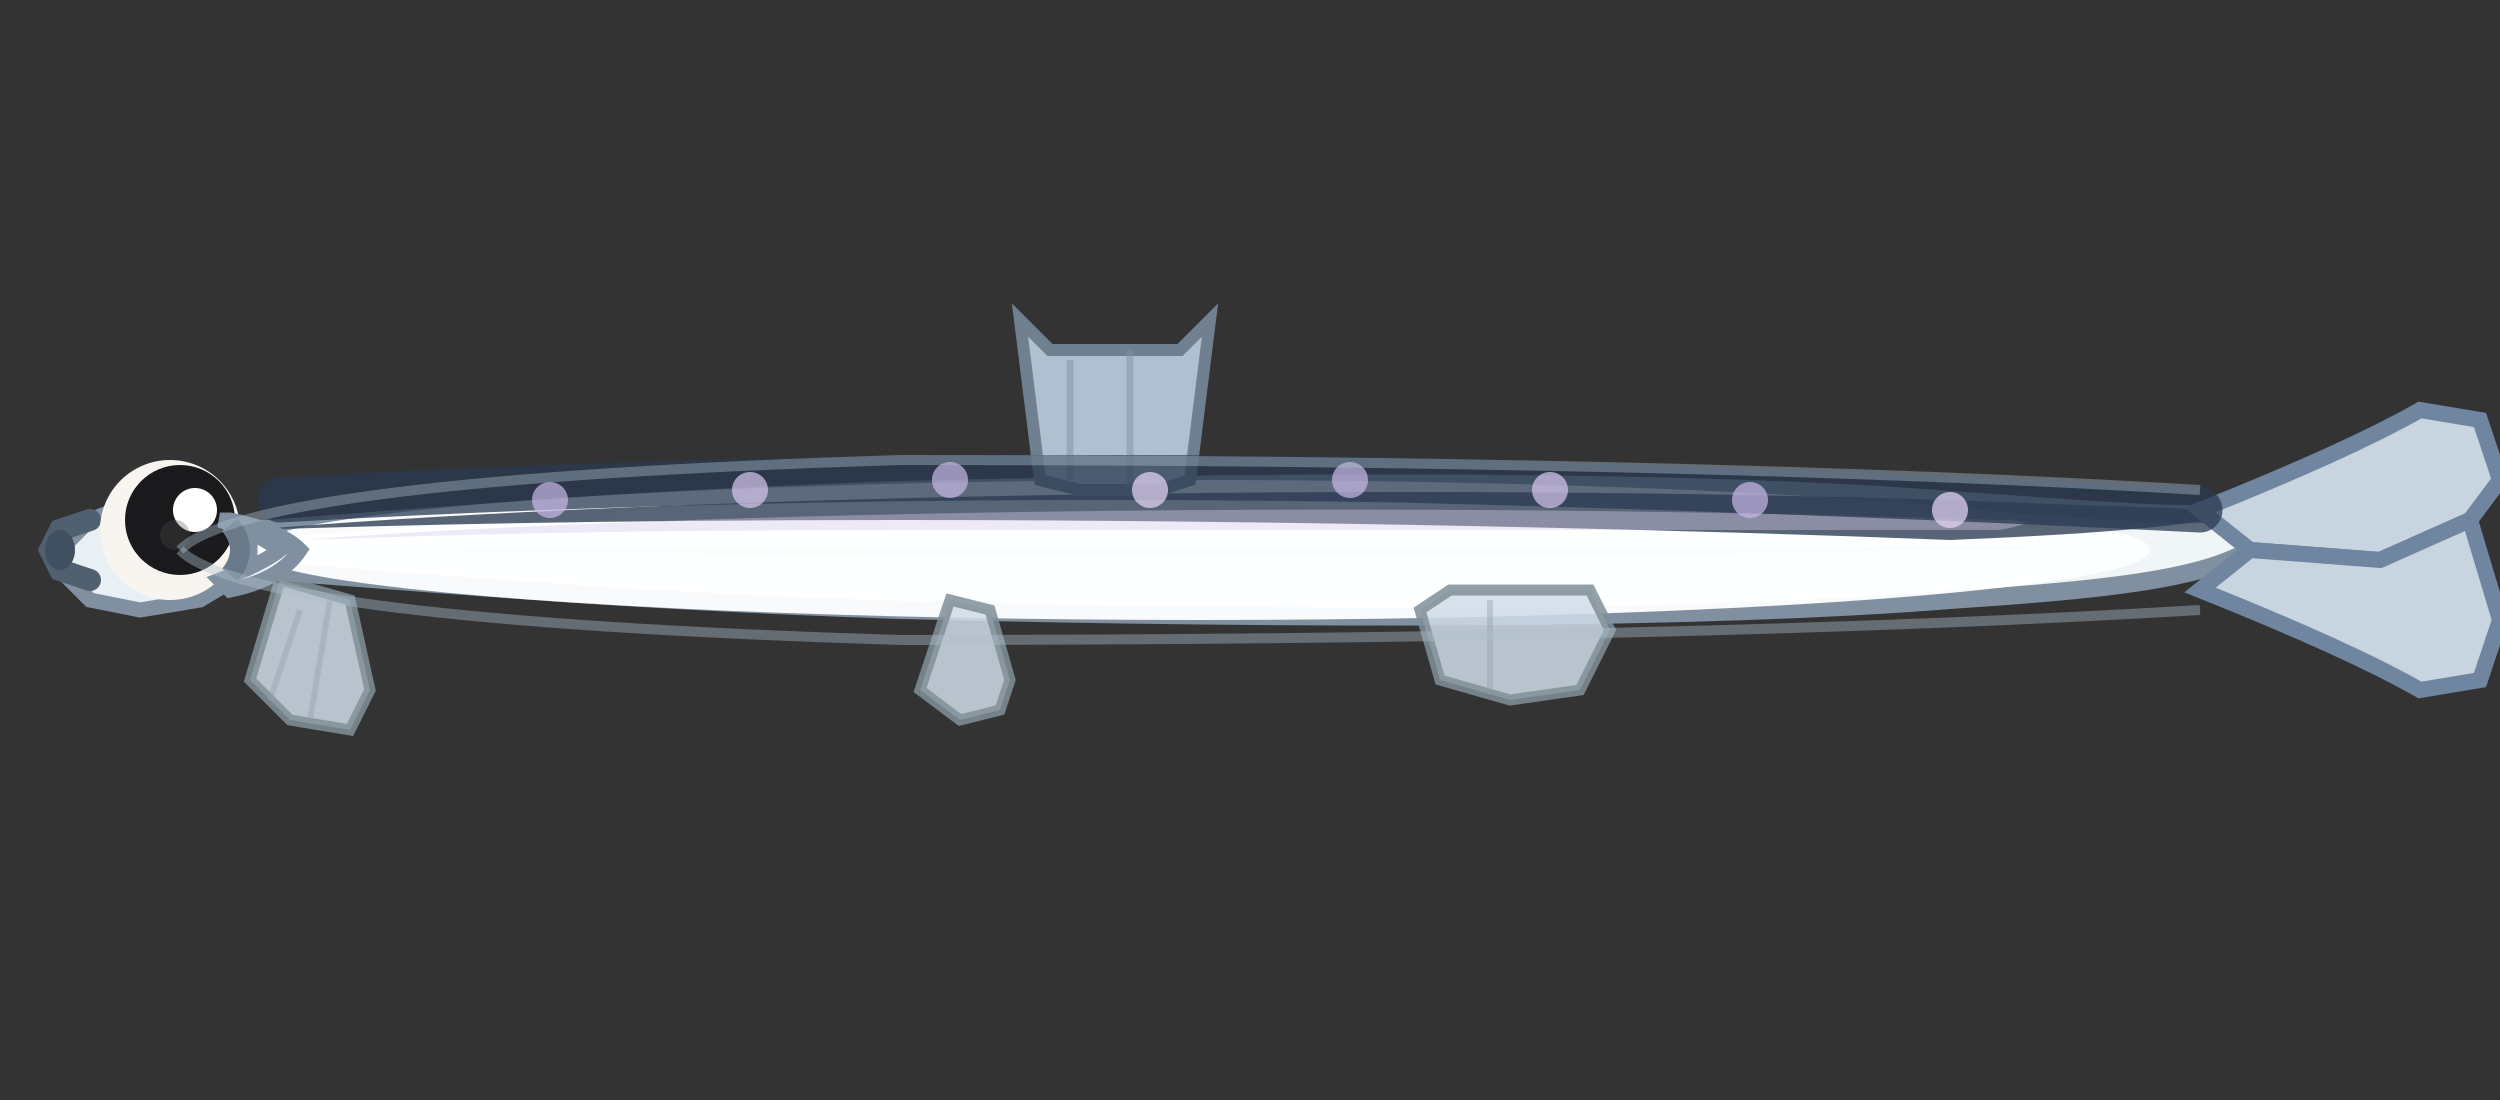 <svg xmlns="http://www.w3.org/2000/svg" viewBox="0 0 250 110" width="250" height="110">
  <rect x="0" y="0" width="250" height="110" fill="#333333" stroke="none"/>
  <!-- Alewife Option A - Clean Minimal Style -->
  <!-- Built from scratch to match silvery reference photo -->

  <!-- STEP 1: Body outline - deep oval shape (not elongated) -->
  <path d="M 25 55 Q 20 52, 18 55 Q 20 58, 25 57
           C 40 58, 60 60, 90 61
           C 130 62, 170 62, 195 60
           C 210 59, 220 58, 225 55
           Q 227 53, 225 51
           C 220 52, 210 51, 195 50
           C 170 48, 130 48, 90 49
           C 60 50, 40 52, 25 53 Z"
        fill="#F0F5F8" stroke="#8090A0" stroke-width="1.8"/>

  <!-- Silver-white body shimmer -->
  <ellipse cx="120" cy="55" rx="95" ry="7" fill="#FFFFFF" opacity="0.95"/>

  <!-- Dark bluish-black back -->
  <path d="M 25 53 C 60 50, 130 48, 195 50 Q 220 51, 225 51
           Q 220 53, 195 54 C 170 53, 130 52, 90 52 C 60 52, 40 52.5, 25 53 Z"
        fill="#3A4A5F" opacity="0.85"/>

  <!-- Iridescent pink/purple sheen -->
  <path d="M 30 54 C 70 51, 140 50, 200 52
           Q 205 52, 200 53 C 165 53, 130 53, 90 53 C 60 53, 45 53.5, 30 54 Z"
        fill="#D8C8E8" opacity="0.4"/>

  <!-- Another silver highlight -->
  <path d="M 35 55 C 80 55.5, 140 56, 200 55
           Q 205 55, 200 54.5 C 165 54.8, 130 54.8, 90 54.8 C 60 54.8, 50 55, 35 55 Z"
        fill="#F8FCFF" opacity="0.8"/>

  <!-- Head -->
  <path d="M 25 53 L 20 51 L 14 50 L 9 52 L 6 55 L 6 57 L 9 60 L 14 61 L 20 60 L 25 57 Z"
        fill="#E8F0F5" stroke="#8090A0" stroke-width="1.5"/>

  <!-- Small upturned mouth -->
  <path d="M 9 52 L 6 53 L 5 55 L 6 57 L 9 58"
        stroke="#506070" stroke-width="2.2" fill="none" stroke-linecap="round"/>
  <ellipse cx="6" cy="55" rx="1.5" ry="2" fill="#405060"/>

  <!-- Very large eye (baitfish characteristic) -->
  <circle cx="17" cy="53" r="7" fill="#F8F5F0"/>
  <circle cx="18" cy="52" r="5.5" fill="#1A1A1C"/>
  <circle cx="19.5" cy="51" r="2.2" fill="#FFFFFF"/>
  <circle cx="17.5" cy="53.5" r="1.5" fill="#505050" opacity="0.3"/>

  <!-- Gill plate -->
  <path d="M 23 52 Q 28 53, 30 55 Q 28 58, 23 59 L 22 58 Q 26 56.5, 28 55 Q 26 53.5, 22 52 Z"
        fill="#F0F5F8" stroke="#8090A0" stroke-width="1.5"/>
  <path d="M 23 52.5 Q 25 55, 23 57.5" stroke="#6A7A8A" stroke-width="2" fill="none"/>

  <!-- STEP 2: Tail - forked -->
  <path d="M 220 51 Q 235 45, 242 41 L 248 42 L 250 48 L 247 52 L 238 56 L 225 55 Z"
        fill="#C8D4E0" stroke="#7085A0" stroke-width="1.6"/>
  <path d="M 220 59 Q 235 65, 242 69 L 248 68 L 250 62 L 247 52 L 238 56 L 225 55 Z"
        fill="#C8D4E0" stroke="#7085A0" stroke-width="1.6"/>

  <!-- STEP 3: Fins -->

  <!-- Dorsal fin - small -->
  <path d="M 105 35 L 102 32 L 104 48 L 108 49 L 112 49 L 116 49 L 119 48 L 121 32 L 118 35 Z"
        fill="#B0C0D0" stroke="#708090" stroke-width="1.2"/>
  <line x1="107" y1="36" x2="107" y2="48" stroke="#8090A0" stroke-width="0.7" opacity="0.5"/>
  <line x1="113" y1="35" x2="113" y2="49" stroke="#8090A0" stroke-width="0.7" opacity="0.5"/>

  <!-- Pectoral fin -->
  <path d="M 28 58 L 25 68 L 29 72 L 35 73 L 37 69 L 35 60 Z"
        fill="#D0DCE8" opacity="0.85" stroke="#809098" stroke-width="1.1"/>
  <line x1="30" y1="61" x2="27" y2="70" stroke="#90A0B0" stroke-width="0.6" opacity="0.4"/>
  <line x1="33" y1="60" x2="31" y2="72" stroke="#90A0B0" stroke-width="0.6" opacity="0.4"/>

  <!-- Pelvic fin -->
  <path d="M 95 60 L 92 69 L 96 72 L 100 71 L 101 68 L 99 61 Z"
        fill="#D0DCE8" opacity="0.85" stroke="#809098" stroke-width="1.1"/>

  <!-- Anal fin -->
  <path d="M 145 59 L 142 61 L 144 68 L 151 70 L 158 69 L 161 63 L 159 59 Z"
        fill="#D0DCE8" opacity="0.85" stroke="#809098" stroke-width="1.1"/>
  <line x1="149" y1="60" x2="149" y2="69" stroke="#90A0B0" stroke-width="0.6" opacity="0.4"/>

  <!-- STEP 4: Dark dorsal stripe (very prominent) -->
  <path d="M 28 50 Q 80 47, 140 48 Q 180 49, 220 51"
        stroke="#2A3A50" stroke-width="4.5" fill="none" opacity="0.75" stroke-linecap="round"/>

  <!-- Iridescent spots on back -->
  <g opacity="0.7">
    <circle cx="55" cy="50" r="1.8" fill="#C8B8E8"/>
    <circle cx="75" cy="49" r="1.8" fill="#D8C8F0"/>
    <circle cx="95" cy="48" r="1.8" fill="#C8B8E8"/>
    <circle cx="115" cy="49" r="1.8" fill="#E8D8F8"/>
    <circle cx="135" cy="48" r="1.8" fill="#C8B8E8"/>
    <circle cx="155" cy="49" r="1.8" fill="#D8C8F0"/>
    <circle cx="175" cy="50" r="1.8" fill="#C8B8E8"/>
    <circle cx="195" cy="51" r="1.8" fill="#E8D8F8"/>
  </g>

  <!-- Body outline highlight -->
  <path d="M 18 55 Q 25 48, 90 46 Q 170 46, 220 49"
        stroke="#B0C0D0" stroke-width="1" fill="none" opacity="0.4"/>
  <path d="M 18 55 Q 25 62, 90 64 Q 170 64, 220 61"
        stroke="#B0C0D0" stroke-width="1" fill="none" opacity="0.4"/>
</svg>
